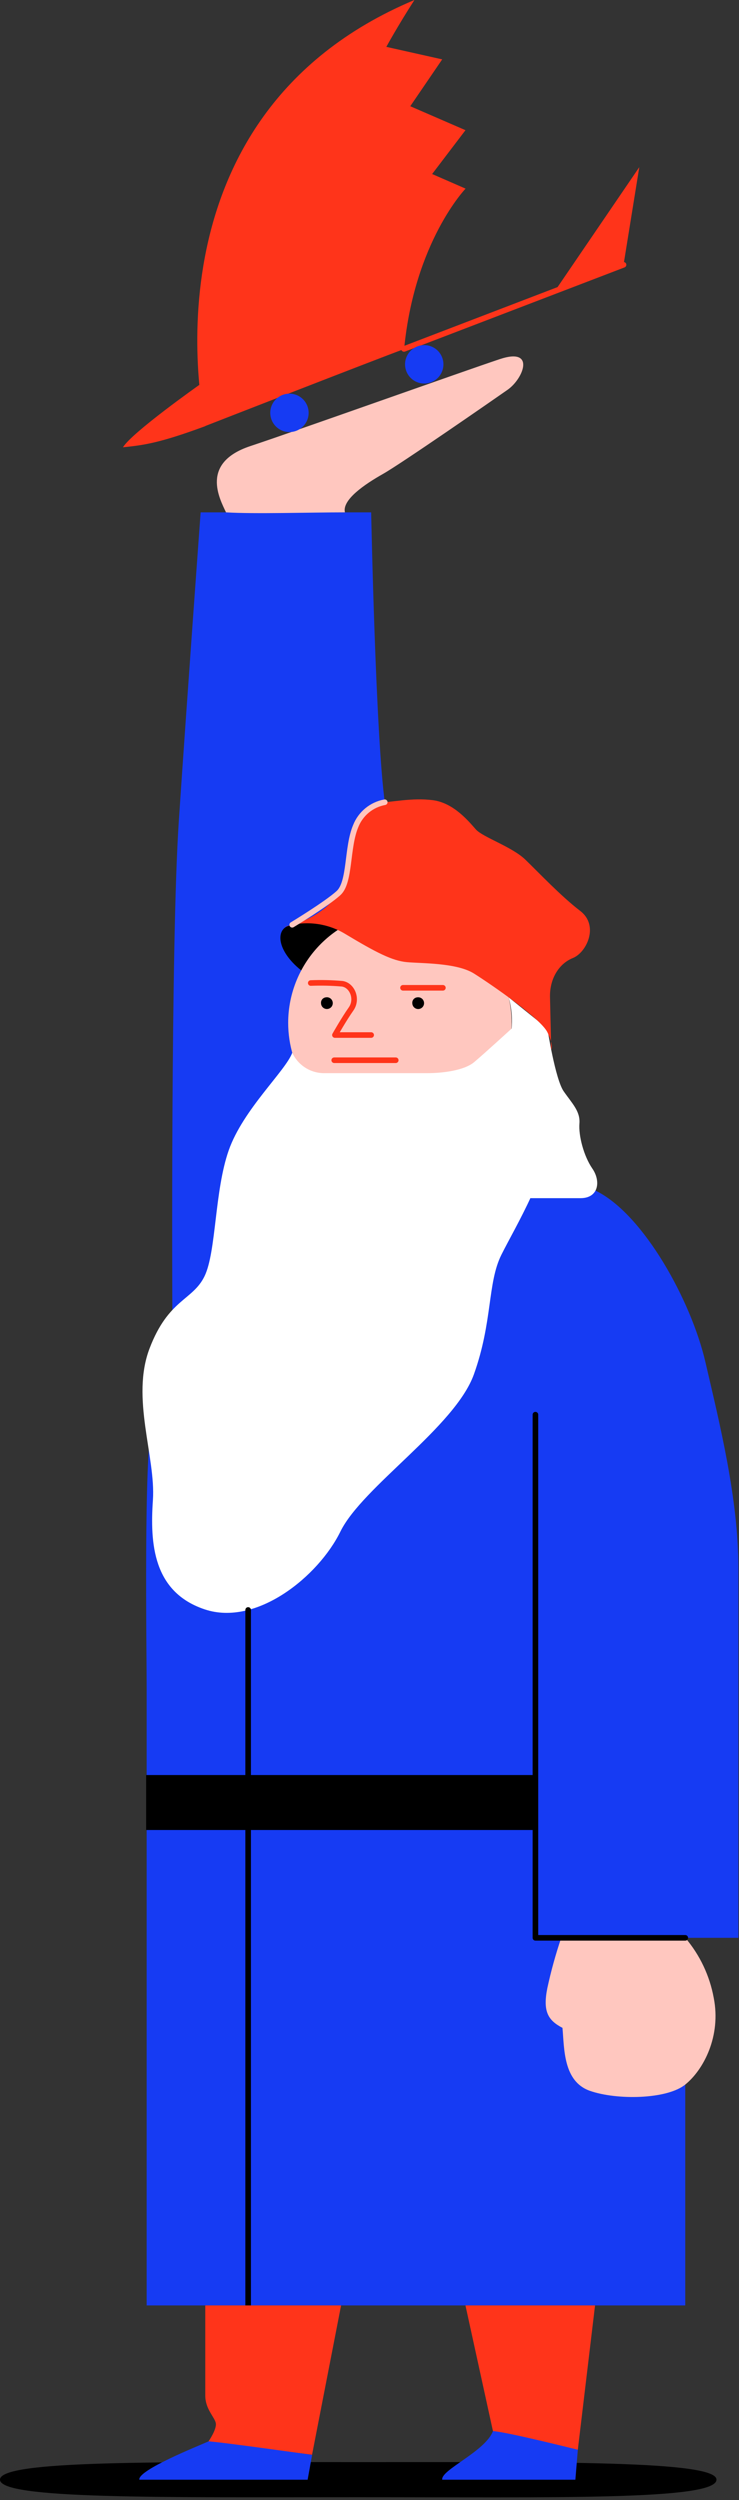 <svg width="221" height="747" viewBox="0 0 221 747" fill="none" xmlns="http://www.w3.org/2000/svg">
<rect x="0" y="0" width="221" height="747" fill="#333333" stroke="none"/>
<g clip-path="url(#clip0_447:19604)">
<path fill-rule="evenodd" clip-rule="evenodd" d="M107.13 735.66C166.26 735.66 214.31 735.17 214.26 740.9C214.26 747.1 166.26 746.15 107.13 746.15C48 746.15 0 746.79 0 740.9C0 735.01 48 735.66 107.13 735.66Z" fill="black"/>
<path fill-rule="evenodd" clip-rule="evenodd" d="M178.59 356C192.59 363.16 206.71 388.66 210.96 407C215.21 425.34 220.81 447.71 220.81 468.51V579H204.93V688.84H43.86V504.52C43.86 492.44 42.97 434.05 45.43 426.22C47.89 418.39 51.54 391.42 51.54 391.42C51.54 391.42 51 282.16 53.48 245.25C55.96 208.34 60 153.09 60 153.09H111C111 153.09 112.34 220.27 115.14 240.19C117.94 260.11 164.55 348.82 178.59 356Z" fill="#163BF3"/>
<path fill-rule="evenodd" clip-rule="evenodd" d="M86.18 276.66C82.32 278.02 82.889 284.5 90.669 290.41C98.45 296.32 105 280.13 105 280.13C105 280.13 96.999 272.84 86.18 276.66Z" fill="black"/>
<path fill-rule="evenodd" clip-rule="evenodd" d="M119.59 272.21C126.198 272.21 132.657 274.169 138.151 277.841C143.646 281.512 147.928 286.73 150.457 292.835C152.985 298.939 153.647 305.657 152.358 312.138C151.069 318.619 147.887 324.572 143.214 329.244C138.542 333.917 132.589 337.099 126.108 338.388C119.627 339.677 112.909 339.016 106.804 336.487C100.699 333.958 95.481 329.676 91.81 324.182C88.139 318.687 86.18 312.228 86.18 305.62C86.185 296.761 89.707 288.266 95.971 282.001C102.236 275.737 110.73 272.215 119.59 272.21Z" fill="#FFC7BF"/>
<path fill-rule="evenodd" clip-rule="evenodd" d="M87.399 314.56C85.399 320 72.679 331.51 68.399 343.72C64.119 355.93 64.699 374 61.179 381.3C57.659 388.6 50.369 388.11 44.729 402.9C39.089 417.69 46.609 435.31 45.729 448.22C44.849 461.13 45.729 475.7 61.229 480.87C76.729 486.04 95.229 471 101.799 457.62C108.369 444.24 136.089 426.39 141.729 410.62C147.369 394.85 145.729 383.38 149.939 374.92C154.149 366.46 164.939 348.86 163.559 338.99C162.179 329.12 152.999 307.34 152.999 307.34C152.999 307.34 144.829 314.81 141.819 317.34C138.809 319.87 132.349 320.65 127.819 320.65H96.529C94.593 320.577 92.716 319.969 91.104 318.894C89.493 317.819 88.21 316.319 87.399 314.56Z" fill="white"/>
<path fill-rule="evenodd" clip-rule="evenodd" d="M158.629 358H173.629C179.029 358 179.739 352.93 177.149 349.17C174.559 345.41 172.989 339.33 173.279 335.68C173.569 332.03 171.069 329.68 168.559 326.06C166.049 322.44 163.699 307.31 163.699 307.31L152.119 298C153.001 301.06 153.299 304.259 152.999 307.43C152.619 313.44 158.629 358 158.629 358Z" fill="white"/>
<path fill-rule="evenodd" clip-rule="evenodd" d="M84.859 277C87.872 275.993 91.066 275.651 94.224 275.996C97.381 276.342 100.426 277.366 103.149 279C112.489 284.61 117.279 287.07 121.659 287.48C126.039 287.89 136.569 287.62 141.769 290.9C146.969 294.18 161.669 304.31 163.689 308.41C165.709 312.51 164.829 313.6 164.829 313.6C164.829 313.6 164.619 303.6 164.479 297.98C164.339 292.36 167.219 287.89 171.319 286.25C175.419 284.61 179.249 276.56 173.509 272.17C167.769 267.78 161.059 260.67 157.089 256.84C153.119 253.01 144.369 250.14 142.319 247.84C140.269 245.54 135.749 239.91 129.459 239.09C123.169 238.27 117.009 239.77 113.459 239.77C109.909 239.77 104.709 246.61 104.709 254.95C104.709 263.29 100.319 273.43 84.859 277Z" fill="#FF341A"/>
<path d="M120.52 295.15H132.45" stroke="#FF341A" stroke-width="1.67" stroke-linecap="round" stroke-linejoin="round"/>
<path d="M92.93 293.72C96.071 293.597 99.217 293.67 102.35 293.94C105.35 294.38 107.07 298.54 104.98 301.49C102.89 304.44 100.16 309.26 100.16 309.26H111" stroke="#FF341A" stroke-width="1.67" stroke-linecap="round" stroke-linejoin="round"/>
<path d="M99.949 316.79H118.349" stroke="#FF341A" stroke-width="1.67" stroke-linecap="round" stroke-linejoin="round"/>
<path fill-rule="evenodd" clip-rule="evenodd" d="M167.84 579C166.172 583.917 164.787 588.925 163.69 594C162.26 601.07 163.93 603.68 168.21 605.91C168.77 612.06 168.4 621.91 176.4 624.72C184.4 627.53 199.4 627.32 204.93 622.85C210.46 618.38 215.68 608.33 213.45 596.98C212.241 590.342 209.302 584.14 204.93 579H167.84Z" fill="#FFC7BF"/>
<path fill-rule="evenodd" clip-rule="evenodd" d="M97.431 298C97.786 297.932 98.154 297.976 98.485 298.125C98.815 298.274 99.091 298.521 99.275 298.832C99.46 299.144 99.543 299.505 99.515 299.866C99.487 300.227 99.348 300.571 99.117 300.85C98.886 301.129 98.575 301.33 98.226 301.426C97.876 301.522 97.506 301.508 97.165 301.385C96.825 301.263 96.53 301.038 96.321 300.742C96.113 300.445 96.001 300.092 96.001 299.73C95.969 299.313 96.101 298.9 96.367 298.577C96.634 298.255 97.015 298.048 97.431 298Z" fill="black"/>
<path fill-rule="evenodd" clip-rule="evenodd" d="M124.77 298C125.125 297.941 125.49 297.992 125.816 298.147C126.141 298.301 126.411 298.552 126.589 298.866C126.768 299.179 126.846 299.539 126.812 299.898C126.779 300.257 126.637 300.597 126.404 300.872C126.172 301.147 125.86 301.344 125.512 301.437C125.164 301.53 124.796 301.513 124.457 301.39C124.119 301.266 123.826 301.042 123.619 300.747C123.412 300.452 123.301 300.1 123.3 299.74C123.267 299.315 123.402 298.894 123.677 298.568C123.953 298.242 124.345 298.038 124.77 298Z" fill="black"/>
<path d="M115.061 239.7C113.132 240.05 111.324 240.886 109.807 242.128C108.29 243.37 107.115 244.978 106.391 246.8C103.661 253.22 104.821 263.59 101.231 266.85C97.641 270.11 87.381 276.32 87.381 276.32" stroke="#FFC7BF" stroke-width="1.67" stroke-linecap="round" stroke-linejoin="round"/>
<path d="M204.929 579.01H160.119V422.69" stroke="black" stroke-width="1.67" stroke-linecap="round" stroke-linejoin="round"/>
<path d="M160.109 530.37H43.699V546.79H160.109V530.37Z" fill="black"/>
<path d="M74.211 481.04V688.84" stroke="black" stroke-width="1.67" stroke-linecap="round" stroke-linejoin="round"/>
<path fill-rule="evenodd" clip-rule="evenodd" d="M67.589 153.09C65.679 149 59.799 138.3 74.859 133.29C89.919 128.28 138.779 110.85 149.509 107.29C160.239 103.73 156.559 113.13 151.799 116.46C147.039 119.79 119.999 138.52 114.529 141.61C109.059 144.7 102.259 149.32 103.149 153.09C92.849 153.09 75.929 153.61 67.589 153.09Z" fill="#FFC7BF"/>
<path fill-rule="evenodd" clip-rule="evenodd" d="M61.391 688.84V715.79C61.391 719.84 64.201 722.21 64.541 724.02C64.881 725.83 62.371 729.46 62.371 729.46L93.321 733.46L102.001 688.84H61.391Z" fill="#FF341A"/>
<path fill-rule="evenodd" clip-rule="evenodd" d="M139.199 688.84L147.419 726.39L172.799 731.97L177.949 688.84H139.199Z" fill="#FF341A"/>
<path fill-rule="evenodd" clip-rule="evenodd" d="M62.37 729.46C59.75 730.66 41.12 738.02 41.67 740.92H92L93.34 733.5C93.34 733.5 66.55 729.71 62.37 729.46Z" fill="#163BF3"/>
<path fill-rule="evenodd" clip-rule="evenodd" d="M147.421 726.39C145.131 732.5 131.701 738.02 132.251 740.92H172.071L172.801 731.97C172.801 731.97 151.601 726.64 147.421 726.39Z" fill="#163BF3"/>
<path fill-rule="evenodd" clip-rule="evenodd" d="M61.391 127.29C61.391 127.29 40.211 35.17 123.931 0C118.931 7.78 115.531 14 115.531 14L132.241 17.74L122.691 31.74L139.201 38.9L129.231 52L139.231 56.36C139.231 56.36 123.961 72.23 120.851 104.29C112.421 107.38 61.391 127.29 61.391 127.29Z" fill="#FF341A"/>
<path fill-rule="evenodd" clip-rule="evenodd" d="M59.609 115C59.609 115 39.48 129.19 36.77 133.65C42.83 133.01 47.45 132.49 61.389 127.33C64.999 117.2 59.609 115 59.609 115Z" fill="#FF341A"/>
<path d="M186.47 79.12L120.82 104.26" stroke="#FF341A" stroke-width="1.67" stroke-linecap="round" stroke-linejoin="round"/>
<path fill-rule="evenodd" clip-rule="evenodd" d="M186.47 79.12L191.18 49.95L165.93 86.98L186.47 79.12Z" fill="#FF341A"/>
<path fill-rule="evenodd" clip-rule="evenodd" d="M86.56 117.62C87.696 117.62 88.805 117.957 89.749 118.587C90.693 119.218 91.429 120.115 91.863 121.164C92.298 122.212 92.412 123.366 92.19 124.48C91.969 125.593 91.422 126.616 90.619 127.419C89.816 128.222 88.794 128.768 87.68 128.99C86.567 129.211 85.413 129.098 84.364 128.663C83.315 128.229 82.418 127.493 81.788 126.549C81.157 125.605 80.82 124.495 80.82 123.36C80.82 121.838 81.425 120.378 82.501 119.301C83.578 118.225 85.038 117.62 86.56 117.62Z" fill="#163BF3"/>
<path fill-rule="evenodd" clip-rule="evenodd" d="M126.871 103.12C128.006 103.12 129.116 103.457 130.06 104.087C131.004 104.718 131.739 105.615 132.174 106.664C132.608 107.712 132.722 108.866 132.501 109.98C132.279 111.093 131.732 112.116 130.93 112.919C130.127 113.722 129.104 114.268 127.991 114.49C126.877 114.711 125.723 114.598 124.674 114.163C123.625 113.729 122.729 112.993 122.098 112.049C121.468 111.105 121.131 109.995 121.131 108.86C121.131 107.338 121.736 105.878 122.812 104.801C123.889 103.725 125.349 103.12 126.871 103.12Z" fill="#163BF3"/>
</g>
<defs>
<clipPath id="clip0_447:19604">
<rect width="220.81" height="746.2" fill="white"/>
</clipPath>
</defs>
</svg>
